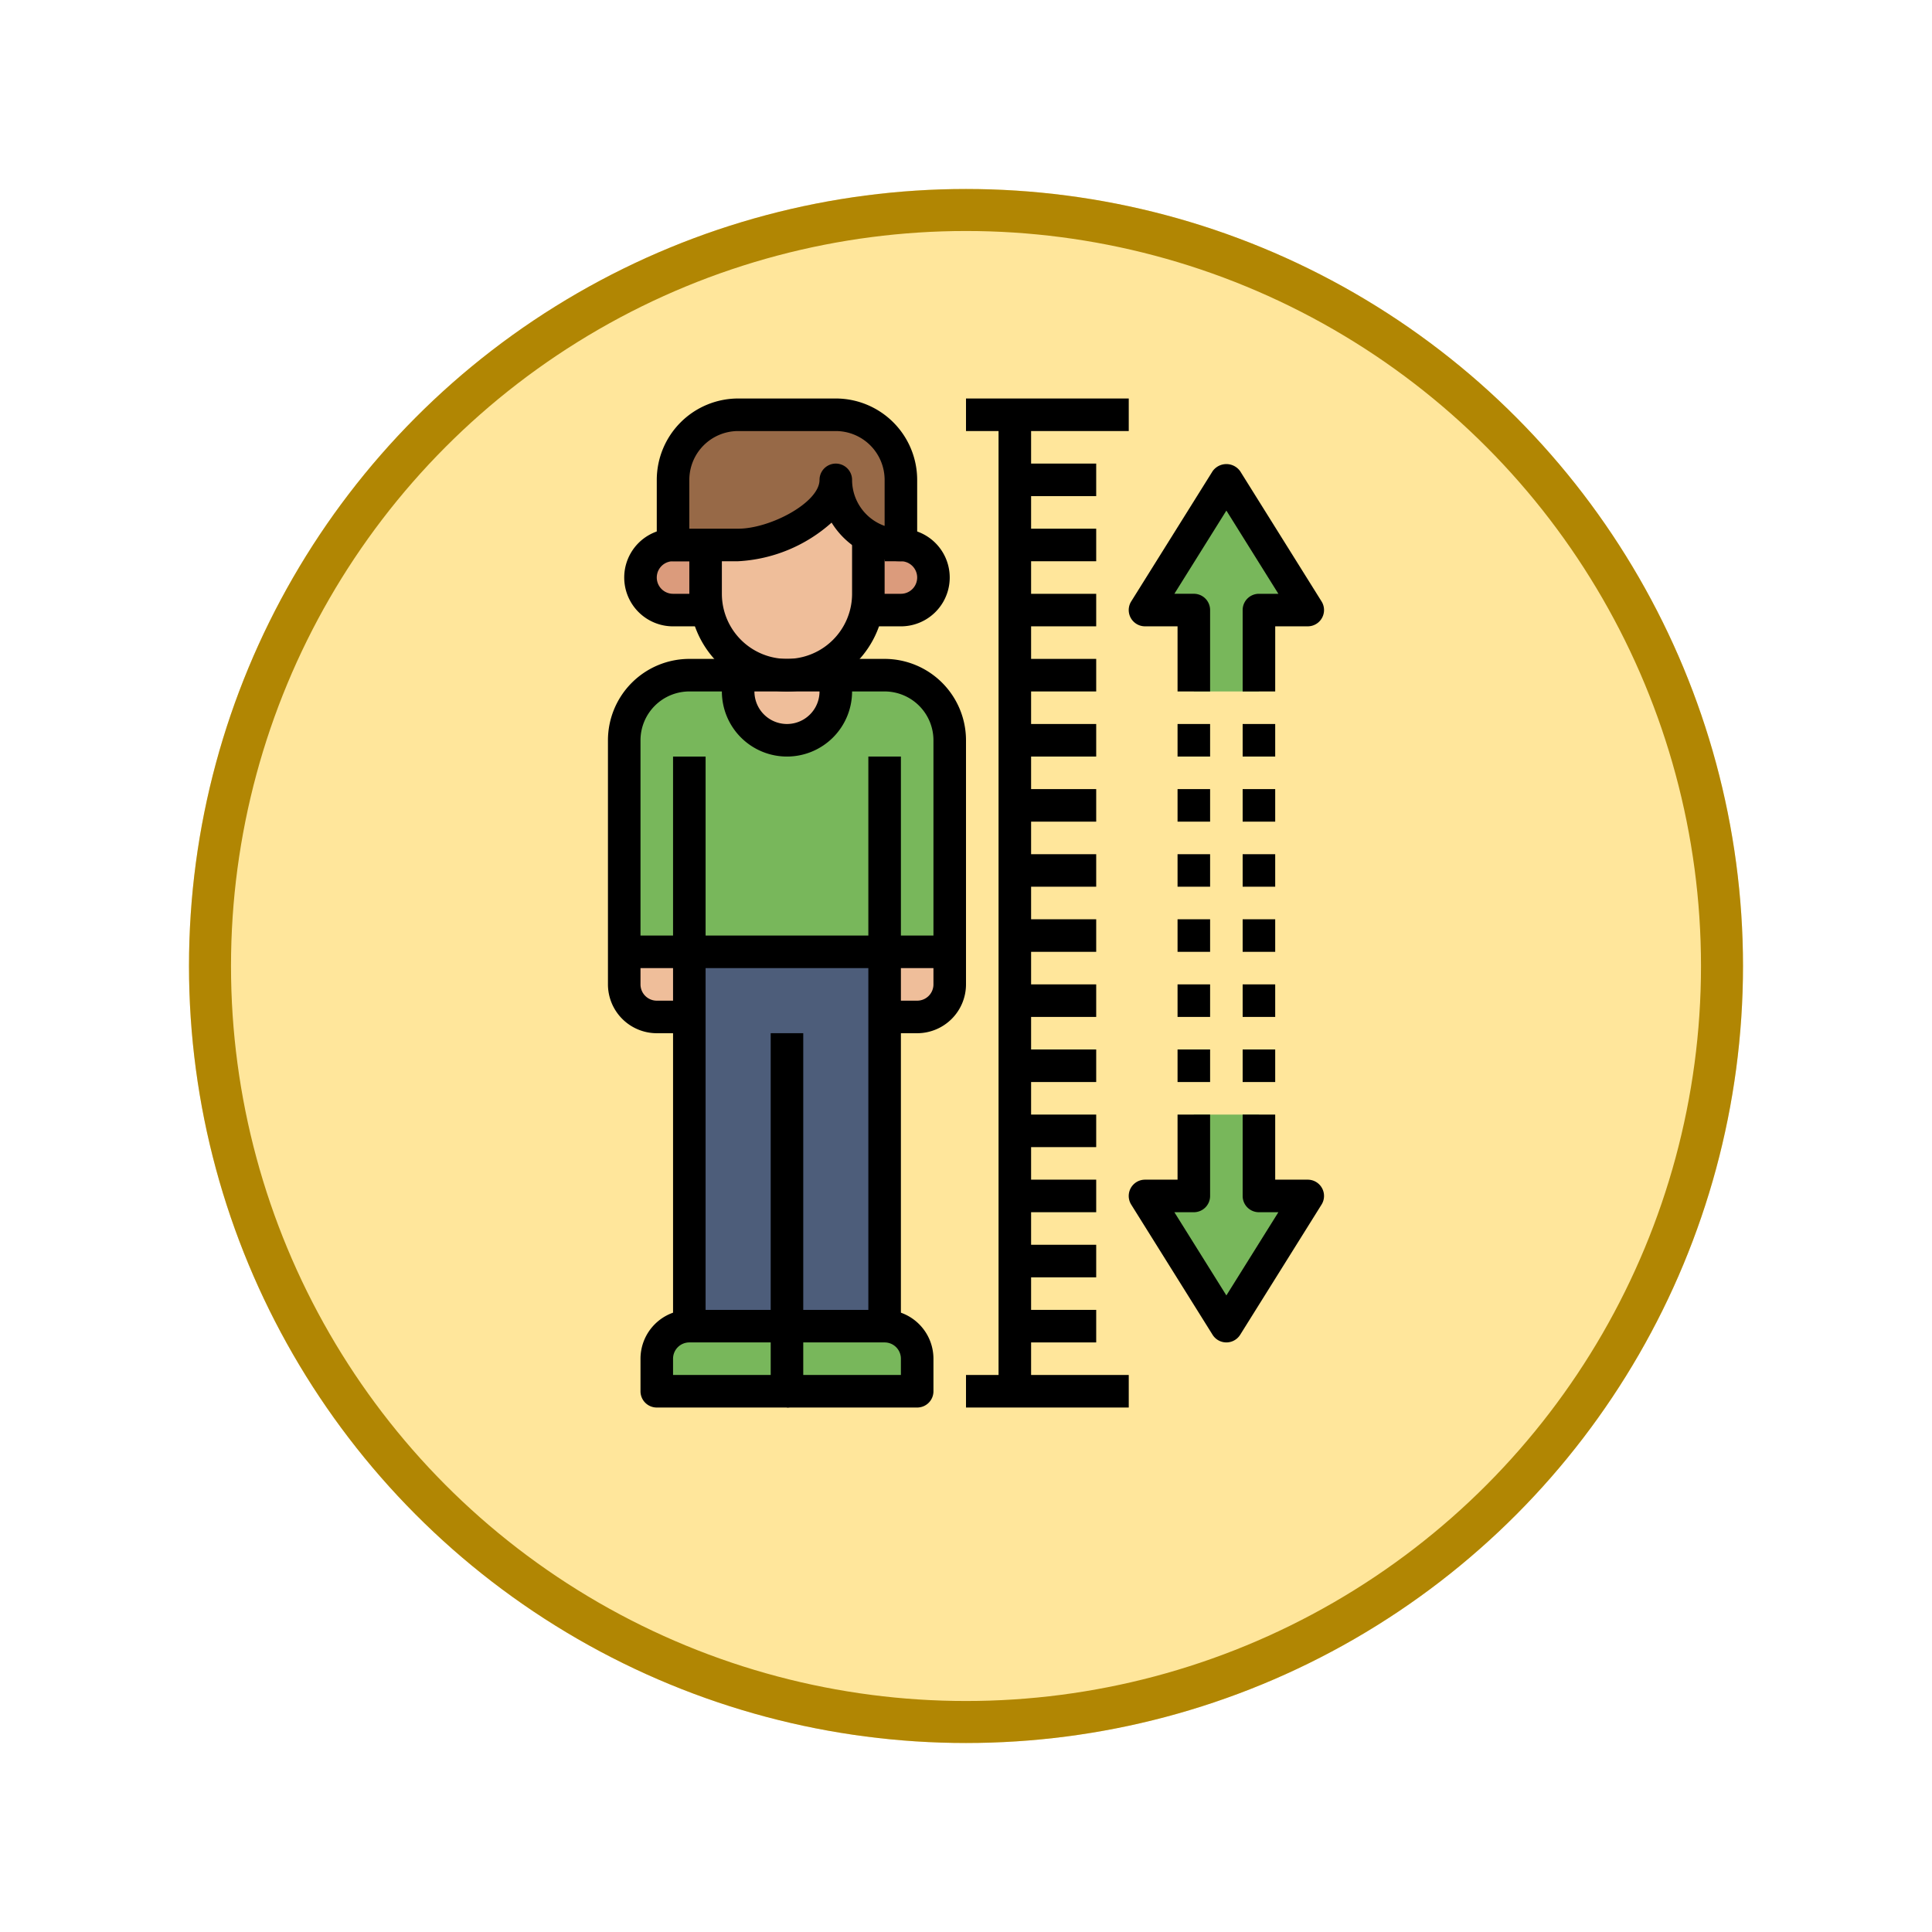 <svg xmlns="http://www.w3.org/2000/svg" xmlns:xlink="http://www.w3.org/1999/xlink" width="92" height="92" viewBox="0 0 92 92">
  <defs>
    <filter id="Elipse_12115" x="0" y="0" width="92" height="92" filterUnits="userSpaceOnUse">
      <feOffset dy="3" input="SourceAlpha"/>
      <feGaussianBlur stdDeviation="3" result="blur"/>
      <feFlood flood-opacity="0.161"/>
      <feComposite operator="in" in2="blur"/>
      <feComposite in="SourceGraphic"/>
    </filter>
  </defs>
  <g id="Grupo_1189697" data-name="Grupo 1189697" transform="translate(-764.051 -6646)">
    <g id="Grupo_1188940" data-name="Grupo 1188940" transform="translate(18.27 2800)">
      <g id="Grupo_1181949" data-name="Grupo 1181949" transform="translate(754.781 3852)">
        <g transform="matrix(1, 0, 0, 1, -9, -6)" filter="url(#Elipse_12115)">
          <g id="Elipse_12115-2" data-name="Elipse 12115" transform="translate(9 6)" fill="#ffe69b" stroke="#b18603" stroke-width="2">
            <circle cx="37" cy="37" r="37" stroke="none"/>
            <circle cx="37" cy="37" r="36" fill="none"/>
          </g>
        </g>
      </g>
    </g>
    <g id="limite-de-altura" transform="translate(783.001 6663.976)">
      <g id="Grupo_1189638" data-name="Grupo 1189638" transform="translate(35.574 4.875)">
        <path id="Trazado_1053887" data-name="Trazado 1053887" d="M48.425,16.075V12.2H50.75L46.875,6,43,12.2h2.325v3.875" transform="translate(-43 -6)" fill="#78b75b"/>
      </g>
      <g id="Grupo_1189639" data-name="Grupo 1189639" transform="translate(35.574 35.099)">
        <path id="Trazado_1053888" data-name="Trazado 1053888" d="M45.325,45v3.875H43l3.875,6.2,3.875-6.2H48.425V45" transform="translate(-43 -45)" fill="#78b75b"/>
      </g>
      <g id="Grupo_1189640" data-name="Grupo 1189640" transform="translate(10.775 14.175)">
        <path id="Trazado_1053889" data-name="Trazado 1053889" d="M23.4,34.275h1.55a1.55,1.55,0,0,0,1.55-1.55V21.1A3.1,3.1,0,0,0,23.4,18H14.1A3.1,3.1,0,0,0,11,21.1V32.725a1.55,1.55,0,0,0,1.55,1.55H14.1" transform="translate(-11 -18)" fill="#78b75b"/>
      </g>
      <g id="Grupo_1189641" data-name="Grupo 1189641" transform="translate(16.2 14.175)">
        <path id="Trazado_1053890" data-name="Trazado 1053890" d="M18,18v.775a2.325,2.325,0,1,0,4.65,0V18" transform="translate(-18 -18)" fill="#efbe9a"/>
      </g>
      <g id="Grupo_1189642" data-name="Grupo 1189642" transform="translate(10.775 27.349)">
        <path id="Trazado_1053891" data-name="Trazado 1053891" d="M14.1,38.1H12.55A1.55,1.55,0,0,1,11,36.55V35h3.1Z" transform="translate(-11 -35)" fill="#efbe9a"/>
      </g>
      <g id="Grupo_1189643" data-name="Grupo 1189643" transform="translate(23.175 27.349)">
        <path id="Trazado_1053892" data-name="Trazado 1053892" d="M28.55,38.1H27V35h3.1v1.55A1.55,1.55,0,0,1,28.55,38.1Z" transform="translate(-27 -35)" fill="#efbe9a"/>
      </g>
      <g id="Grupo_1189644" data-name="Grupo 1189644" transform="translate(13.875 27.349)">
        <path id="Trazado_1053893" data-name="Trazado 1053893" d="M15,35h9.3V52.825H15Z" transform="translate(-15 -35)" fill="#4d5d7a"/>
      </g>
      <g id="Grupo_1189645" data-name="Grupo 1189645" transform="translate(12.325 45.174)">
        <path id="Trazado_1053894" data-name="Trazado 1053894" d="M19.2,58H14.55A1.55,1.55,0,0,0,13,59.55V61.1h6.2Z" transform="translate(-13 -58)" fill="#78b75b"/>
      </g>
      <g id="Grupo_1189646" data-name="Grupo 1189646" transform="translate(18.525 45.174)">
        <path id="Trazado_1053895" data-name="Trazado 1053895" d="M21,58h4.65a1.55,1.55,0,0,1,1.55,1.55V61.1H21Z" transform="translate(-21 -58)" fill="#78b75b"/>
      </g>
      <g id="Grupo_1189647" data-name="Grupo 1189647" transform="translate(11.55 7.975)">
        <path id="Trazado_1053896" data-name="Trazado 1053896" d="M15.875,10H13.55a1.55,1.55,0,1,0,0,3.1h2.325" transform="translate(-12 -10)" fill="#db9b7c"/>
      </g>
      <g id="Grupo_1189648" data-name="Grupo 1189648" transform="translate(21.625 7.975)">
        <path id="Trazado_1053897" data-name="Trazado 1053897" d="M25,10h2.325a1.55,1.55,0,0,1,0,3.1H25" transform="translate(-25 -10)" fill="#db9b7c"/>
      </g>
      <g id="Grupo_1189649" data-name="Grupo 1189649" transform="translate(14.65 4.875)">
        <path id="Trazado_1053898" data-name="Trazado 1053898" d="M23.75,6v5.425a3.875,3.875,0,1,1-7.75,0V6" transform="translate(-16 -6)" fill="#efbe9a"/>
      </g>
      <g id="Grupo_1189650" data-name="Grupo 1189650" transform="translate(13.1 1.775)">
        <path id="Trazado_1053899" data-name="Trazado 1053899" d="M21.75,5.1c0,1.712-2.938,3.1-4.65,3.1H14V5.1A3.1,3.1,0,0,1,17.1,2h4.65a3.1,3.1,0,0,1,3.1,3.1V8.2A3.1,3.1,0,0,1,21.75,5.1Z" transform="translate(-14 -2)" fill="#976947"/>
      </g>
      <g id="Grupo_1189651" data-name="Grupo 1189651" transform="translate(13.1 18.05)">
        <path id="Trazado_1053900" data-name="Trazado 1053900" d="M14,23h1.55V50.124H14Z" transform="translate(-14 -23)"/>
      </g>
      <g id="Grupo_1189652" data-name="Grupo 1189652" transform="translate(11.55 31.224)">
        <path id="Trazado_1053901" data-name="Trazado 1053901" d="M18.975,57.825h-6.2A.774.774,0,0,1,12,57.05V55.5a2.328,2.328,0,0,1,2.325-2.325H18.2V40h1.55V57.05A.774.774,0,0,1,18.975,57.825Zm-5.425-1.55H18.2v-1.55H14.325a.775.775,0,0,0-.775.775Z" transform="translate(-12 -40)"/>
      </g>
      <g id="Grupo_1189653" data-name="Grupo 1189653" transform="translate(22.4 18.05)">
        <path id="Trazado_1053902" data-name="Trazado 1053902" d="M26,23h1.55V50.124H26Z" transform="translate(-26 -23)"/>
      </g>
      <g id="Grupo_1189654" data-name="Grupo 1189654" transform="translate(18.525 44.399)">
        <path id="Trazado_1053903" data-name="Trazado 1053903" d="M27.2,61.65H21V60.1h5.425v-.775a.775.775,0,0,0-.775-.775H21V57h4.65a2.328,2.328,0,0,1,2.325,2.325v1.55A.774.774,0,0,1,27.2,61.65Z" transform="translate(-21 -57)"/>
      </g>
      <g id="Grupo_1189655" data-name="Grupo 1189655" transform="translate(10.775 26.574)">
        <path id="Trazado_1053904" data-name="Trazado 1053904" d="M11,34H26.5v1.55H11Z" transform="translate(-11 -34)"/>
      </g>
      <g id="Grupo_1189656" data-name="Grupo 1189656" transform="translate(12.325 1)">
        <path id="Trazado_1053905" data-name="Trazado 1053905" d="M24.625,8.75a3.875,3.875,0,0,1-3.3-1.84,7.249,7.249,0,0,1-4.454,1.84h-3.1A.774.774,0,0,1,13,7.975v-3.1A3.879,3.879,0,0,1,16.875,1h4.65A3.879,3.879,0,0,1,25.4,4.875v3.1A.774.774,0,0,1,24.625,8.75ZM14.55,7.2h2.325c1.531,0,3.875-1.247,3.875-2.325a.775.775,0,1,1,1.55,0,2.329,2.329,0,0,0,1.55,2.192V4.875A2.328,2.328,0,0,0,21.525,2.55h-4.65A2.328,2.328,0,0,0,14.55,4.875Z" transform="translate(-13 -1)"/>
      </g>
      <g id="Grupo_1189657" data-name="Grupo 1189657" transform="translate(13.875 7.2)">
        <path id="Trazado_1053906" data-name="Trazado 1053906" d="M19.65,16.75A4.655,4.655,0,0,1,15,12.1V9.775h1.55V12.1a3.1,3.1,0,1,0,6.2,0V9H24.3v3.1A4.655,4.655,0,0,1,19.65,16.75Z" transform="translate(-15 -9)"/>
      </g>
      <g id="Grupo_1189658" data-name="Grupo 1189658" transform="translate(10.775 7.2)">
        <path id="Trazado_1053907" data-name="Trazado 1053907" d="M14.875,13.65h-1.55a2.325,2.325,0,1,1,0-4.65H14.1v1.55h-.775a.775.775,0,1,0,0,1.55h1.55Z" transform="translate(-11 -9)"/>
      </g>
      <g id="Grupo_1189659" data-name="Grupo 1189659" transform="translate(22.4 7.2)">
        <path id="Trazado_1053908" data-name="Trazado 1053908" d="M27.55,13.65H26V12.1h1.55a.775.775,0,1,0,0-1.55h-.775V9h.775a2.325,2.325,0,1,1,0,4.65Z" transform="translate(-26 -9)"/>
      </g>
      <g id="Grupo_1189660" data-name="Grupo 1189660" transform="translate(15.425 14.175)">
        <path id="Trazado_1053909" data-name="Trazado 1053909" d="M20.1,21.875a3.1,3.1,0,0,1-3.1-3.1V18h1.55v.775a1.55,1.55,0,1,0,3.1,0V18H23.2v.775A3.1,3.1,0,0,1,20.1,21.875Z" transform="translate(-17 -18)"/>
      </g>
      <g id="Grupo_1189661" data-name="Grupo 1189661" transform="translate(10 13.4)">
        <path id="Trazado_1053910" data-name="Trazado 1053910" d="M24.725,34.825h-1.55v-1.55h1.55A.775.775,0,0,0,25.5,32.5V20.875a2.328,2.328,0,0,0-2.325-2.325h-9.3a2.328,2.328,0,0,0-2.325,2.325V32.5a.775.775,0,0,0,.775.775h1.55v1.55h-1.55A2.328,2.328,0,0,1,10,32.5V20.875A3.879,3.879,0,0,1,13.875,17h9.3a3.879,3.879,0,0,1,3.875,3.875V32.5A2.328,2.328,0,0,1,24.725,34.825Z" transform="translate(-10 -17)"/>
      </g>
      <g id="Grupo_1189662" data-name="Grupo 1189662" transform="translate(27.05 47.499)">
        <path id="Trazado_1053911" data-name="Trazado 1053911" d="M32,61h7.75v1.55H32Z" transform="translate(-32 -61)"/>
      </g>
      <g id="Grupo_1189663" data-name="Grupo 1189663" transform="translate(28.6 1.775)">
        <path id="Trazado_1053912" data-name="Trazado 1053912" d="M34,2h1.55V48.5H34Z" transform="translate(-34 -2)"/>
      </g>
      <g id="Grupo_1189664" data-name="Grupo 1189664" transform="translate(27.05 1)">
        <path id="Trazado_1053913" data-name="Trazado 1053913" d="M32,1h7.75V2.55H32Z" transform="translate(-32 -1)"/>
      </g>
      <g id="Grupo_1189665" data-name="Grupo 1189665" transform="translate(29.375 4.1)">
        <path id="Trazado_1053914" data-name="Trazado 1053914" d="M35,5h3.875V6.55H35Z" transform="translate(-35 -5)"/>
      </g>
      <g id="Grupo_1189666" data-name="Grupo 1189666" transform="translate(29.375 7.2)">
        <path id="Trazado_1053915" data-name="Trazado 1053915" d="M35,9h3.875v1.55H35Z" transform="translate(-35 -9)"/>
      </g>
      <g id="Grupo_1189667" data-name="Grupo 1189667" transform="translate(29.375 10.3)">
        <path id="Trazado_1053916" data-name="Trazado 1053916" d="M35,13h3.875v1.55H35Z" transform="translate(-35 -13)"/>
      </g>
      <g id="Grupo_1189668" data-name="Grupo 1189668" transform="translate(29.375 13.4)">
        <path id="Trazado_1053917" data-name="Trazado 1053917" d="M35,17h3.875v1.55H35Z" transform="translate(-35 -17)"/>
      </g>
      <g id="Grupo_1189669" data-name="Grupo 1189669" transform="translate(29.375 16.5)">
        <path id="Trazado_1053918" data-name="Trazado 1053918" d="M35,21h3.875v1.55H35Z" transform="translate(-35 -21)"/>
      </g>
      <g id="Grupo_1189670" data-name="Grupo 1189670" transform="translate(29.375 19.6)">
        <path id="Trazado_1053919" data-name="Trazado 1053919" d="M35,25h3.875v1.55H35Z" transform="translate(-35 -25)"/>
      </g>
      <g id="Grupo_1189671" data-name="Grupo 1189671" transform="translate(29.375 22.699)">
        <path id="Trazado_1053920" data-name="Trazado 1053920" d="M35,29h3.875v1.55H35Z" transform="translate(-35 -29)"/>
      </g>
      <g id="Grupo_1189672" data-name="Grupo 1189672" transform="translate(29.375 25.799)">
        <path id="Trazado_1053921" data-name="Trazado 1053921" d="M35,33h3.875v1.55H35Z" transform="translate(-35 -33)"/>
      </g>
      <g id="Grupo_1189673" data-name="Grupo 1189673" transform="translate(29.375 28.899)">
        <path id="Trazado_1053922" data-name="Trazado 1053922" d="M35,37h3.875v1.55H35Z" transform="translate(-35 -37)"/>
      </g>
      <g id="Grupo_1189674" data-name="Grupo 1189674" transform="translate(29.375 31.999)">
        <path id="Trazado_1053923" data-name="Trazado 1053923" d="M35,41h3.875v1.55H35Z" transform="translate(-35 -41)"/>
      </g>
      <g id="Grupo_1189675" data-name="Grupo 1189675" transform="translate(29.375 35.099)">
        <path id="Trazado_1053924" data-name="Trazado 1053924" d="M35,45h3.875v1.55H35Z" transform="translate(-35 -45)"/>
      </g>
      <g id="Grupo_1189676" data-name="Grupo 1189676" transform="translate(29.375 38.199)">
        <path id="Trazado_1053925" data-name="Trazado 1053925" d="M35,49h3.875v1.55H35Z" transform="translate(-35 -49)"/>
      </g>
      <g id="Grupo_1189677" data-name="Grupo 1189677" transform="translate(29.375 41.299)">
        <path id="Trazado_1053926" data-name="Trazado 1053926" d="M35,53h3.875v1.55H35Z" transform="translate(-35 -53)"/>
      </g>
      <g id="Grupo_1189678" data-name="Grupo 1189678" transform="translate(29.375 44.399)">
        <path id="Trazado_1053927" data-name="Trazado 1053927" d="M35,57h3.875v1.55H35Z" transform="translate(-35 -57)"/>
      </g>
      <g id="Grupo_1189679" data-name="Grupo 1189679" transform="translate(34.799 4.124)">
        <path id="Trazado_1053928" data-name="Trazado 1053928" d="M48.975,15.857h-1.55V11.982a.774.774,0,0,1,.775-.775h.926L46.65,7.244l-2.476,3.962H45.1a.774.774,0,0,1,.775.775v3.875h-1.55v-3.1h-1.55a.775.775,0,0,1-.657-1.186l3.875-6.2a.805.805,0,0,1,1.314,0l3.875,6.2a.775.775,0,0,1-.656,1.186h-1.55Z" transform="translate(-42 -5.031)"/>
      </g>
      <g id="Grupo_1189680" data-name="Grupo 1189680" transform="translate(37.124 16.5)">
        <path id="Trazado_1053929" data-name="Trazado 1053929" d="M45,21h1.55v1.55H45Z" transform="translate(-45 -21)"/>
      </g>
      <g id="Grupo_1189681" data-name="Grupo 1189681" transform="translate(37.124 19.6)">
        <path id="Trazado_1053930" data-name="Trazado 1053930" d="M45,25h1.55v1.55H45Z" transform="translate(-45 -25)"/>
      </g>
      <g id="Grupo_1189682" data-name="Grupo 1189682" transform="translate(37.124 22.699)">
        <path id="Trazado_1053931" data-name="Trazado 1053931" d="M45,29h1.55v1.55H45Z" transform="translate(-45 -29)"/>
      </g>
      <g id="Grupo_1189683" data-name="Grupo 1189683" transform="translate(40.224 16.5)">
        <path id="Trazado_1053932" data-name="Trazado 1053932" d="M49,21h1.55v1.55H49Z" transform="translate(-49 -21)"/>
      </g>
      <g id="Grupo_1189684" data-name="Grupo 1189684" transform="translate(40.224 19.6)">
        <path id="Trazado_1053933" data-name="Trazado 1053933" d="M49,25h1.55v1.55H49Z" transform="translate(-49 -25)"/>
      </g>
      <g id="Grupo_1189685" data-name="Grupo 1189685" transform="translate(40.224 22.699)">
        <path id="Trazado_1053934" data-name="Trazado 1053934" d="M49,29h1.55v1.55H49Z" transform="translate(-49 -29)"/>
      </g>
      <g id="Grupo_1189686" data-name="Grupo 1189686" transform="translate(34.799 35.099)">
        <path id="Trazado_1053935" data-name="Trazado 1053935" d="M46.65,55.85a.776.776,0,0,1-.657-.364l-3.875-6.2a.775.775,0,0,1,.657-1.186h1.55V45h1.55v3.875a.774.774,0,0,1-.775.775h-.926l2.476,3.962,2.476-3.962H48.2a.774.774,0,0,1-.775-.775V45h1.55v3.1h1.55a.775.775,0,0,1,.657,1.186l-3.875,6.2A.777.777,0,0,1,46.65,55.85Z" transform="translate(-42 -45)"/>
      </g>
      <g id="Grupo_1189687" data-name="Grupo 1189687" transform="translate(40.224 31.999)">
        <path id="Trazado_1053936" data-name="Trazado 1053936" d="M49,41h1.55v1.55H49Z" transform="translate(-49 -41)"/>
      </g>
      <g id="Grupo_1189688" data-name="Grupo 1189688" transform="translate(40.224 28.899)">
        <path id="Trazado_1053937" data-name="Trazado 1053937" d="M49,37h1.55v1.55H49Z" transform="translate(-49 -37)"/>
      </g>
      <g id="Grupo_1189689" data-name="Grupo 1189689" transform="translate(40.224 25.799)">
        <path id="Trazado_1053938" data-name="Trazado 1053938" d="M49,33h1.55v1.55H49Z" transform="translate(-49 -33)"/>
      </g>
      <g id="Grupo_1189690" data-name="Grupo 1189690" transform="translate(37.124 31.999)">
        <path id="Trazado_1053939" data-name="Trazado 1053939" d="M45,41h1.55v1.55H45Z" transform="translate(-45 -41)"/>
      </g>
      <g id="Grupo_1189691" data-name="Grupo 1189691" transform="translate(37.124 28.899)">
        <path id="Trazado_1053940" data-name="Trazado 1053940" d="M45,37h1.55v1.55H45Z" transform="translate(-45 -37)"/>
      </g>
      <g id="Grupo_1189692" data-name="Grupo 1189692" transform="translate(37.124 25.799)">
        <path id="Trazado_1053941" data-name="Trazado 1053941" d="M45,33h1.55v1.55H45Z" transform="translate(-45 -33)"/>
      </g>
    </g>
  </g>
</svg>
